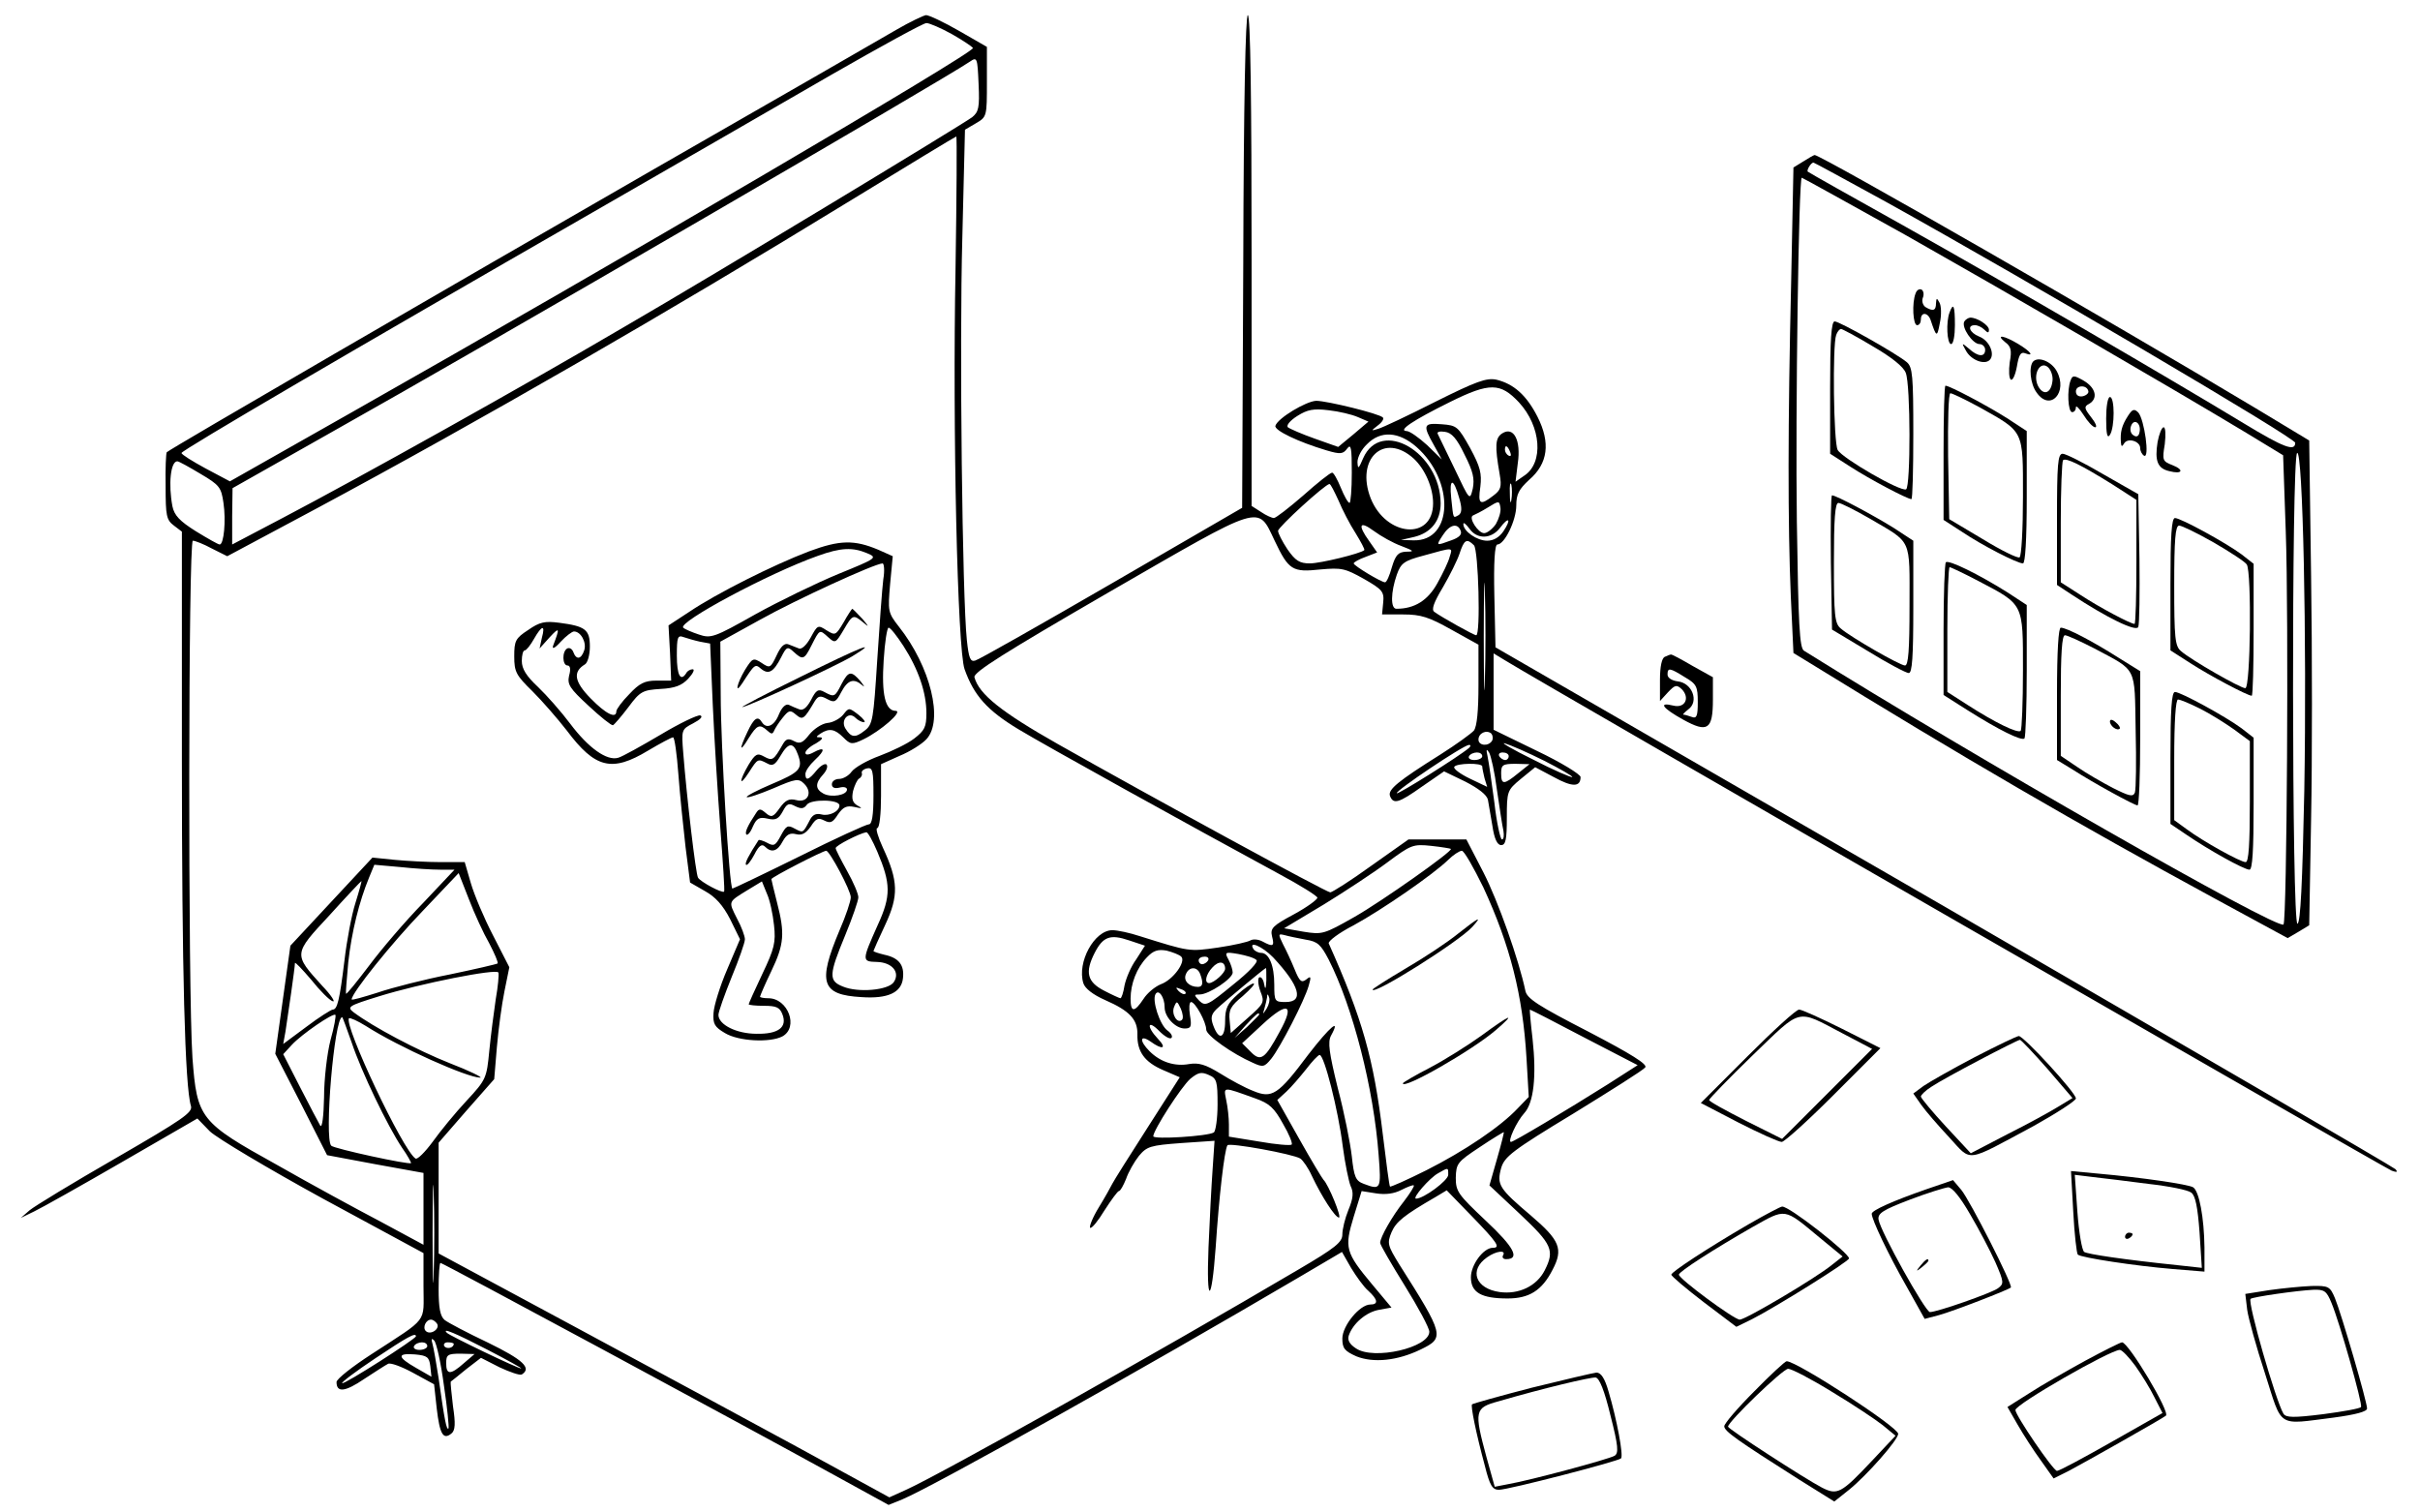 <?xml version="1.0" standalone="no"?>
<!DOCTYPE svg PUBLIC "-//W3C//DTD SVG 20010904//EN"
 "http://www.w3.org/TR/2001/REC-SVG-20010904/DTD/svg10.dtd">
<svg version="1.0" xmlns="http://www.w3.org/2000/svg"
 width="640pt" height="400pt" viewBox="0 0 640 400"
 preserveAspectRatio="xMidYMid meet">

<g transform="translate(0,400) scale(0.1,-0.1)"
fill="#000000" stroke="none">
<path d="M2370 3921 c-36 -21 -324 -187 -640 -368 -539 -310 -1280 -740 -1289
-749 -2 -2 -4 -43 -3 -90 0 -78 2 -89 22 -104 l21 -16 0 -605 c0 -554 8 -863
24 -914 5 -17 -21 -35 -199 -138 -113 -65 -215 -127 -228 -138 l-23 -20 35 17
c19 9 124 68 233 131 l199 115 33 -34 c19 -18 153 -98 299 -178 l266 -144 0
-88 c0 -99 15 -80 -137 -179 -51 -33 -93 -66 -93 -74 0 -29 23 -26 73 8 29 19
57 37 63 40 6 4 36 -7 67 -24 l55 -30 7 -64 c8 -68 17 -84 39 -66 10 8 11 26
4 72 -4 34 -7 63 -6 65 2 1 20 16 41 33 l39 30 49 -25 c28 -13 54 -22 59 -19
27 17 3 39 -89 84 -55 26 -106 53 -115 60 -12 10 -16 32 -16 82 0 38 2 69 5
69 6 0 794 -425 1032 -556 l153 -84 37 15 c81 34 637 345 1050 588 l112 66 24
-42 c14 -23 34 -51 46 -61 25 -23 27 -36 5 -36 -28 0 -74 -56 -74 -90 0 -26 6
-33 37 -47 45 -18 108 -12 170 18 64 31 63 37 -57 226 -30 49 -32 55 -20 84
12 28 33 45 116 93 l30 18 65 -67 c70 -72 78 -85 57 -85 -25 0 -58 -45 -58
-78 0 -40 27 -56 97 -56 57 0 91 21 119 76 29 55 19 78 -57 143 -85 72 -91 82
-79 126 9 30 29 46 191 144 99 61 185 115 190 122 7 8 -36 35 -151 95 -132 68
-162 87 -166 108 -17 81 -72 237 -111 313 l-45 87 -77 0 -76 0 -99 -70 c-54
-39 -103 -70 -108 -70 -10 0 -469 250 -720 392 -150 85 -209 132 -221 177 -3
13 78 64 356 225 411 237 392 232 438 136 37 -78 47 -84 121 -76 56 5 65 3
115 -25 49 -28 54 -34 51 -63 l-3 -31 56 0 c47 0 68 -7 127 -40 l72 -40 0
-106 c0 -69 -4 -110 -12 -121 -7 -8 -47 -37 -88 -63 -113 -71 -140 -93 -134
-110 9 -23 23 -19 85 25 l58 40 56 -27 c35 -18 57 -35 60 -48 2 -11 7 -42 12
-70 5 -34 13 -50 23 -50 12 0 15 15 15 72 0 71 1 73 37 103 l38 31 49 -26 c49
-27 71 -27 71 0 0 7 -52 39 -115 69 l-115 56 0 101 0 101 33 -20 c121 -74
2326 -1342 2342 -1348 14 -5 17 -4 10 4 -6 6 -544 319 -1195 696 l-1185 684
-3 136 c-2 89 1 136 8 136 19 0 50 64 50 103 0 30 7 43 34 68 50 43 57 98 22
167 -29 57 -63 87 -109 98 -26 5 -52 -4 -162 -59 -71 -36 -139 -68 -150 -71
-20 -6 -20 -6 -1 9 11 8 17 18 13 21 -9 10 -148 44 -176 44 -27 -1 -102 -46
-108 -66 -4 -12 61 -43 135 -65 37 -11 44 -10 55 5 10 13 12 2 12 -64 0 -44
-3 -80 -6 -80 -4 0 -14 18 -23 40 -9 22 -19 40 -23 40 -5 0 -39 -27 -76 -60
-38 -33 -73 -60 -78 -60 -5 0 -21 7 -34 16 l-25 16 0 649 c0 423 -3 649 -10
649 -6 0 -11 -229 -12 -651 l-3 -652 -345 -200 c-190 -110 -352 -202 -361
-204 -13 -4 -17 7 -22 54 -12 112 -20 780 -12 1064 l7 286 29 17 c29 17 29 18
29 110 l0 92 -73 42 c-40 23 -80 42 -88 42 -7 -1 -43 -18 -79 -39z m147 -11
c28 -16 54 -33 56 -37 7 -11 -950 -571 -1642 -963 l-323 -183 -64 34 c-35 19
-64 37 -64 41 0 7 448 269 1085 635 220 127 506 291 635 366 129 74 242 136
250 136 8 0 38 -13 67 -29z m54 -220 c-35 -25 -671 -410 -921 -555 -267 -157
-701 -399 -901 -504 l-135 -71 0 75 1 74 260 147 c417 234 1623 935 1690 981
19 13 20 11 23 -59 3 -63 0 -74 -17 -88z m-44 -402 c-8 -421 5 -1006 24 -1058
25 -70 60 -109 143 -159 73 -44 441 -248 690 -383 54 -29 99 -57 100 -62 0 -5
-27 -25 -62 -44 -56 -30 -63 -37 -58 -58 7 -27 3 -29 -25 -14 -11 6 -25 7 -32
3 -6 -4 -45 -13 -86 -19 -77 -11 -75 -11 -206 30 -27 9 -60 16 -73 16 -48 0
-94 -85 -77 -140 4 -14 26 -31 58 -45 64 -28 86 -51 85 -91 -1 -45 19 -73 68
-94 l44 -19 -85 -133 c-47 -73 -89 -140 -93 -148 -4 -8 -20 -37 -36 -63 -16
-26 -26 -51 -23 -54 4 -3 21 18 38 46 18 28 35 51 38 51 4 0 12 15 19 32 6 18
22 46 34 61 21 25 30 28 112 34 l88 6 -5 -74 c-3 -41 -8 -135 -11 -209 -6
-152 8 -151 19 1 9 136 23 256 31 270 4 8 174 -23 193 -35 7 -5 21 -25 30 -45
26 -55 62 -111 72 -111 8 0 -28 88 -41 100 -3 3 -32 51 -64 108 l-58 103 24
22 c13 12 36 39 52 59 16 21 32 38 36 38 12 0 49 -145 61 -241 6 -46 16 -94
21 -106 8 -16 7 -32 -6 -63 -9 -22 -16 -51 -16 -65 0 -20 -18 -35 -117 -93
-373 -220 -951 -544 -1039 -583 l-42 -19 -243 133 c-134 73 -403 218 -596 322
l-353 190 0 146 0 147 73 84 74 84 7 84 c4 47 13 114 20 148 l13 64 -43 84
c-24 46 -50 108 -59 139 l-16 55 -63 0 c-35 0 -90 3 -122 6 l-59 6 -109 -117
-108 -116 -20 -143 -20 -143 69 -134 68 -134 128 -24 127 -23 0 -95 0 -95
-115 62 c-63 33 -186 100 -272 149 -204 113 -212 123 -224 283 -12 173 -11
1368 1 1368 6 0 29 -9 51 -21 l40 -20 232 124 c436 234 937 523 1407 811 157
96 287 175 289 175 2 1 1 -158 -2 -351z m1490 -352 c59 -64 66 -160 14 -194
l-23 -16 6 49 c9 61 -11 98 -41 79 -19 -12 -20 -33 -7 -108 6 -34 3 -42 -17
-57 -35 -27 -41 -23 -34 24 4 35 0 52 -27 102 -32 57 -35 60 -75 63 -49 4 -51
-2 -21 -55 l21 -38 -39 38 c-22 20 -46 37 -54 37 -24 1 16 28 115 77 105 52
133 51 182 -1z m-426 -39 l28 -12 -40 -34 -40 -33 -62 22 c-34 12 -66 26 -71
30 -5 5 6 18 25 30 27 17 43 20 83 15 27 -3 61 -11 77 -18z m282 -99 c23 -45
27 -64 22 -90 -8 -33 -8 -32 -48 52 -23 47 -43 89 -45 93 -2 5 6 7 19 5 18 -2
32 -18 52 -60z m-127 20 c102 -90 97 -250 -8 -247 l-33 1 35 8 c45 11 70 43
70 89 -1 135 -158 226 -205 119 -12 -28 -14 -30 -15 -10 0 13 11 34 25 47 36
37 84 34 131 -7z m-7 -31 c30 -28 51 -77 51 -118 0 -99 -124 -89 -165 13 -41
105 36 176 114 105z m255 17 c3 -8 2 -12 -4 -9 -6 3 -10 10 -10 16 0 14 7 11
14 -7z m-3464 -57 c51 -30 55 -36 61 -77 7 -47 1 -110 -10 -110 -4 0 -32 16
-63 35 -43 27 -57 42 -62 66 -11 58 -5 119 13 119 4 0 31 -15 61 -33z m3329
-64 c8 -27 7 -39 -1 -45 -16 -9 -14 -11 -20 44 -6 55 6 55 21 1z m138 -5 c-2
-13 -4 -5 -4 17 -1 22 1 32 4 23 2 -10 2 -28 0 -40z m-457 -2 c10 -24 30 -63
45 -86 14 -23 25 -43 23 -45 -10 -9 -116 -35 -144 -35 -27 0 -38 7 -59 37 -14
21 -25 43 -25 49 0 10 125 124 136 124 3 0 13 -20 24 -44z m416 -62 c-9 -13
-23 -24 -31 -24 -16 0 -43 42 -29 47 5 2 23 11 39 21 29 18 30 18 33 0 2 -11
-4 -30 -12 -44z m20 -19 c-11 -16 -26 -25 -43 -25 -27 0 -63 25 -63 44 0 6 7
0 16 -12 20 -29 58 -28 81 2 23 31 31 24 9 -9z m-270 -39 c34 -13 35 -15 13
-15 -21 -1 -28 -8 -38 -41 -6 -22 -14 -40 -18 -40 -10 0 -83 44 -83 50 0 3 14
11 31 17 l31 12 -21 30 c-31 43 -26 55 12 27 19 -14 51 -32 73 -40z m157 40
c4 -10 -5 -18 -25 -25 -41 -15 -41 -15 -22 14 18 28 39 33 47 11z m35 -38 c12
-12 18 -238 6 -238 -6 0 -92 48 -111 62 -8 6 -1 25 23 65 18 31 38 71 44 89
12 37 19 41 38 22z m-64 -30 c-3 -13 -18 -44 -33 -71 -25 -45 -60 -67 -108
-67 -16 0 -15 44 1 90 11 31 19 37 72 51 79 22 76 22 68 -3z m93 -325 c-1 -65
-3 -14 -3 112 0 127 2 180 3 118 2 -62 2 -165 0 -230z m19 -162 c-10 -16 -36
-13 -36 3 0 17 21 27 34 16 4 -5 5 -13 2 -19z m138 -53 c43 -22 76 -41 74 -43
-2 -2 -49 18 -103 46 -55 27 -89 47 -75 43 14 -4 60 -24 104 -46z m-199 34
c-27 -23 -187 -123 -191 -120 -5 6 177 128 191 128 5 0 5 -3 0 -8z m74 -112
c7 -47 14 -95 17 -107 2 -13 1 -23 -4 -23 -4 0 -14 44 -20 98 -7 53 -15 108
-18 122 -4 18 -3 21 4 10 5 -8 15 -53 21 -100z m-39 90 c0 -5 -9 -10 -21 -10
-11 0 -17 5 -14 10 3 6 13 10 21 10 8 0 14 -4 14 -10z m70 0 c0 -5 -4 -10 -9
-10 -6 0 -13 5 -16 10 -3 6 1 10 9 10 9 0 16 -4 16 -10z m-70 -27 c0 -5 3 -18
6 -31 l7 -23 -46 22 c-25 12 -44 26 -41 31 6 10 74 11 74 1z m95 -18 c-38 -31
-45 -31 -45 0 0 22 4 25 38 25 l37 -1 -30 -24z m-178 -200 c7 -5 -183 -139
-255 -180 -81 -46 -85 -47 -135 -39 l-51 9 105 63 c57 35 133 85 169 112 62
46 67 48 115 43 28 -3 51 -7 52 -8z m86 -102 c71 -154 104 -284 114 -451 l6
-103 -29 -30 c-46 -49 -141 -113 -242 -164 -52 -26 -95 -45 -96 -43 -2 2 -10
64 -19 138 -24 200 -54 306 -143 505 -2 6 27 28 66 48 75 41 210 134 250 173
13 13 30 24 36 24 6 0 31 -44 57 -97z m-2759 47 l38 0 -83 -88 c-47 -48 -111
-123 -143 -166 -32 -42 -59 -76 -61 -74 -1 2 2 39 6 83 9 81 29 161 55 224
l14 34 68 -6 c37 -4 84 -7 106 -7z m130 -195 c14 -27 24 -50 22 -53 -3 -2 -59
-15 -126 -29 -67 -13 -153 -35 -191 -48 -38 -12 -69 -21 -69 -18 0 17 106 149
188 234 l95 100 27 -69 c15 -39 39 -91 54 -117z m-354 107 c-10 -31 -23 -100
-29 -152 -13 -106 -19 -130 -31 -130 -4 0 -36 -20 -69 -45 l-62 -46 6 33 c6
39 25 169 25 181 0 4 19 -16 43 -44 23 -29 49 -55 57 -57 8 -3 -4 16 -28 41
-76 84 -77 83 19 186 45 50 84 91 85 91 1 0 -6 -26 -16 -58z m2065 -149 c-14
-19 -27 -50 -31 -69 -3 -19 -8 -34 -11 -34 -2 0 -22 9 -43 20 -45 23 -51 49
-25 100 22 43 41 50 91 33 l42 -14 -23 -36z m448 52 c32 -5 40 -13 61 -53 64
-126 119 -341 132 -517 7 -90 6 -93 -39 -76 -22 8 -26 18 -32 73 -4 35 -20
116 -37 180 -23 94 -27 122 -18 139 27 49 -2 25 -60 -50 -80 -107 -96 -117
-146 -96 -21 8 -60 29 -87 46 -39 24 -57 29 -82 25 -38 -7 -76 5 -105 34 -27
27 -26 45 2 26 33 -24 45 -19 20 7 -31 33 -27 52 4 20 14 -14 28 -22 32 -18 4
4 -1 13 -11 20 -20 15 -41 80 -31 96 8 14 24 -8 24 -35 0 -26 29 -56 53 -56
17 0 19 5 14 35 -3 19 -2 35 3 35 11 0 40 -53 40 -73 0 -15 69 -64 124 -88 26
-12 30 -11 48 11 24 30 88 154 99 193 7 24 6 27 -6 17 -13 -10 -18 -6 -31 26
-9 22 -23 52 -31 67 -13 27 -13 28 4 24 10 -3 35 -8 56 -12z m-86 -47 c71 -76
82 -118 33 -118 -29 0 -30 2 -30 46 0 51 -14 84 -35 84 -7 0 -17 5 -20 10 -15
24 24 7 52 -22z m-243 2 c13 -13 -21 -61 -54 -73 -15 -6 -36 -23 -46 -39 -24
-36 -34 -36 -34 1 0 39 16 81 43 109 17 18 29 22 52 18 16 -4 34 -11 39 -16z
m199 -9 c5 -5 -19 -31 -63 -66 -66 -54 -72 -57 -88 -42 -15 16 -15 17 1 17 24
0 87 42 87 58 0 7 -5 23 -11 34 -11 20 -9 21 26 15 21 -4 42 -10 48 -16z
m-128 -1 c-3 -5 -10 -10 -16 -10 -5 0 -9 5 -9 10 0 6 7 10 16 10 8 0 12 -4 9
-10z m45 -22 c0 -11 -29 -37 -42 -38 -14 0 -9 23 8 41 17 19 34 17 34 -3z
m-1929 -81 c-5 -34 -13 -95 -17 -136 -7 -72 -8 -76 -60 -132 -30 -32 -70 -81
-90 -109 -20 -27 -40 -47 -45 -44 -33 20 -191 355 -176 371 3 2 23 -7 44 -20
89 -57 269 -137 303 -137 8 0 -28 18 -80 38 -86 34 -203 96 -255 135 -18 14
-14 17 67 42 109 34 312 74 316 63 2 -5 -1 -37 -7 -71z m1863 67 c9 -24 7 -34
-6 -34 -23 0 -39 16 -32 33 8 21 30 22 38 1z m175 -16 c-1 -24 -3 -27 -6 -10
-2 12 -8 20 -13 17 -4 -3 -3 -19 3 -36 12 -30 10 -33 -33 -71 l-45 -40 -3 33
c-3 28 2 38 35 65 21 19 34 33 28 33 -5 0 -25 -13 -42 -29 -27 -24 -33 -37
-33 -70 0 -46 -16 -53 -31 -13 -8 21 -6 30 8 44 21 20 127 108 131 109 1 0 1
-15 1 -32z m-214 -36 c-3 -3 -11 0 -18 7 -9 10 -8 11 6 5 10 -3 15 -9 12 -12z
m215 -39 c-11 -17 -11 -17 -6 0 3 10 6 24 7 30 0 9 2 9 5 0 3 -7 0 -20 -6 -30z
m-224 -30 c-12 -12 -29 15 -21 34 7 17 8 16 18 -5 5 -12 7 -25 3 -29z m258
-32 c-39 -72 -50 -80 -77 -52 l-22 22 54 50 c67 62 86 54 45 -20z m806 -15
l141 -73 -78 -50 c-108 -68 -250 -153 -257 -153 -10 0 15 54 35 76 25 27 33
97 22 197 -5 42 -8 77 -7 77 2 0 66 -33 144 -74z m-3316 -7 c-9 -35 -17 -103
-17 -151 -1 -50 -5 -82 -10 -75 -4 7 -28 52 -53 101 l-45 88 23 25 c26 28 109
85 115 79 2 -2 -3 -32 -13 -67z m2456 68 c0 -2 -15 -16 -32 -33 l-33 -29 29
33 c28 30 36 37 36 29z m-2400 -74 c26 -78 95 -221 133 -278 15 -21 25 -40 24
-41 -5 -5 -203 38 -211 46 -19 19 8 340 29 340 1 0 12 -30 25 -67z m2290 -164
c0 -37 -5 -71 -10 -74 -16 -10 -160 -19 -160 -10 0 16 74 131 98 152 21 17 29
19 49 10 21 -9 23 -17 23 -78z m100 16 c37 -13 50 -25 73 -67 16 -27 26 -52
23 -55 -3 -3 -41 0 -86 8 l-80 13 0 32 c0 17 -3 46 -7 64 -7 37 -12 37 77 5z
m639 -160 l-20 -70 81 -76 c85 -80 92 -96 65 -149 -21 -41 -68 -64 -119 -57
-64 9 -82 58 -33 92 24 17 51 20 42 5 -3 -5 0 -10 8 -10 38 0 21 32 -54 102
-73 69 -79 77 -79 113 1 38 4 42 63 81 34 23 63 40 64 40 1 -1 -7 -33 -18 -71z
m-2812 -302 c-1 -59 -3 -13 -3 102 0 116 2 164 3 108 2 -56 2 -151 0 -210z
m2683 260 c0 -15 -65 -63 -85 -63 -12 0 36 55 58 67 28 16 27 16 27 -4z m-117
-70 c-31 -39 -63 -95 -63 -110 0 -5 29 -55 65 -113 36 -58 65 -112 65 -122 0
-42 -147 -76 -194 -44 -17 11 -23 22 -19 34 11 32 46 62 80 68 l33 6 -51 61
c-71 85 -74 97 -49 179 l21 68 38 -6 c25 -4 48 -1 67 9 16 8 31 14 33 12 2 -2
-10 -21 -26 -42z m-2557 -324 c8 -14 -18 -31 -30 -19 -9 9 0 30 14 30 5 0 12
-5 16 -11z m134 -69 c52 -27 92 -49 88 -49 -7 -1 -188 86 -196 94 -15 15 23
-1 108 -45z m-190 36 c0 -7 -191 -129 -195 -124 -3 2 37 32 88 66 84 56 107
69 107 58z m74 -130 c9 -60 14 -111 12 -114 -5 -4 -10 19 -26 133 -6 39 -13
79 -16 90 -4 14 -3 17 4 10 6 -5 18 -59 26 -119z m-44 104 c0 -5 -9 -10 -21
-10 -11 0 -17 5 -14 10 3 6 13 10 21 10 8 0 14 -4 14 -10z m70 6 c0 -11 -19
-15 -25 -6 -3 5 1 10 9 10 9 0 16 -2 16 -4z m-62 -59 l3 -28 -40 23 c-51 29
-52 40 -3 36 32 -3 37 -7 40 -31z m89 8 c-36 -32 -47 -31 -47 0 0 22 4 25 38
25 l37 -1 -28 -24z"/>
<path d="M2140 2542 c-95 -36 -246 -112 -317 -160 l-55 -36 4 -73 3 -73 -39 0
c-31 0 -45 -7 -72 -36 -19 -19 -34 -40 -34 -45 0 -21 -28 -7 -68 34 -43 44
-48 70 -15 90 7 4 13 25 13 47 0 45 -12 54 -81 63 -38 5 -52 2 -82 -19 -34
-22 -37 -29 -37 -70 0 -41 5 -50 48 -92 26 -26 67 -73 91 -104 75 -100 119
-111 215 -53 32 19 62 35 66 35 4 0 10 -44 14 -97 4 -54 13 -141 19 -193 l12
-94 40 -23 c27 -15 47 -37 66 -74 l26 -53 -34 -80 c-19 -44 -35 -96 -36 -115
-2 -29 3 -37 30 -53 36 -22 119 -26 152 -9 44 24 15 101 -37 101 -12 0 -22 2
-22 4 0 2 13 33 30 68 34 71 36 100 15 181 -8 32 -15 60 -15 62 0 5 136 75
145 75 9 0 65 -105 65 -123 0 -10 -13 -49 -30 -88 -58 -138 -48 -170 58 -176
70 -5 106 12 110 50 4 35 -11 54 -49 62 -16 4 -29 8 -29 10 0 1 14 33 31 69
36 77 35 116 -6 204 -13 28 -20 52 -15 52 6 0 10 38 10 85 l0 84 49 22 c27 11
59 31 71 44 46 49 11 192 -73 298 -29 37 -29 41 -23 112 l7 74 -38 17 c-64 27
-102 26 -183 -4z m153 -5 c28 -12 27 -13 -76 -55 -58 -24 -157 -72 -220 -107
-108 -61 -117 -64 -149 -53 -18 6 -37 14 -41 18 -16 14 226 144 356 190 61 22
92 23 130 7z m43 -69 c-3 -24 -10 -119 -16 -213 -10 -158 -12 -171 -33 -187
-25 -20 -36 -19 -51 5 -14 22 8 47 26 29 7 -7 17 -12 23 -12 5 0 -1 9 -15 20
-25 19 -25 19 -40 0 -8 -10 -27 -21 -42 -22 -15 -2 -36 -16 -48 -31 -17 -22
-25 -25 -40 -17 -15 8 -21 6 -29 -7 -25 -44 -28 -46 -50 -34 -18 10 -23 8 -41
-21 -26 -44 -26 -62 1 -20 23 36 23 36 48 23 14 -8 21 -4 35 20 21 36 34 37
46 4 14 -38 6 -47 -70 -79 -38 -16 -68 -32 -65 -34 2 -3 34 8 70 23 60 26 67
27 82 12 23 -23 9 -51 -21 -43 -19 5 -29 0 -44 -21 -17 -24 -22 -26 -37 -13
-14 12 -18 12 -26 -1 -22 -33 -30 -51 -25 -56 3 -3 11 6 17 21 10 22 17 26 39
21 21 -5 29 -1 40 19 11 21 16 23 33 14 16 -8 23 -7 31 4 11 15 86 14 86 -2 0
-16 -27 -29 -47 -24 -16 4 -25 -1 -33 -18 -17 -32 -16 -31 -39 -19 -18 10 -22
7 -36 -19 -14 -26 -18 -29 -36 -19 -11 6 -22 9 -23 7 -26 -40 -37 -61 -33 -65
3 -3 13 10 22 27 12 24 20 29 28 21 17 -17 33 -13 47 14 10 18 19 23 35 19 16
-4 26 2 39 20 14 22 20 24 36 16 16 -8 22 -6 36 16 14 20 23 24 43 20 22 -5
23 -4 8 4 -13 8 -15 18 -11 38 4 15 11 30 16 33 6 3 9 10 7 15 -1 5 5 10 14
12 15 3 17 -7 17 -72 0 -52 -4 -76 -12 -76 -7 0 -90 -38 -184 -85 -95 -47
-175 -85 -177 -85 -8 0 -31 376 -31 514 l-1 139 105 58 c95 53 302 148 324
149 4 0 6 -19 2 -42z m-903 -155 l-6 -28 27 30 c26 28 27 25 9 -22 -4 -11 4
-8 20 10 14 15 30 27 35 27 18 0 34 -29 27 -50 -8 -24 -21 -26 -29 -4 -3 8
-10 12 -16 9 -14 -8 -13 -45 1 -45 7 0 9 -10 4 -27 -5 -23 1 -33 52 -80 31
-29 60 -52 64 -51 4 2 22 23 41 48 31 42 38 45 85 48 38 2 56 9 73 27 13 14
18 25 12 25 -6 0 -14 -4 -17 -10 -15 -24 -25 -6 -25 46 0 49 2 55 18 49 9 -3
29 -9 43 -12 l27 -5 7 -162 c4 -88 13 -235 20 -326 7 -91 12 -166 10 -168 -5
-5 -63 26 -69 37 -6 9 -30 214 -39 329 -5 62 -5 63 26 79 19 10 27 18 19 21
-7 2 -55 -21 -105 -51 -51 -30 -101 -58 -112 -61 -30 -9 -79 26 -127 90 -24
32 -62 75 -85 97 -31 29 -43 48 -43 69 0 15 3 28 8 28 4 0 15 14 24 30 21 37
31 39 21 3z m956 -21 c40 -62 61 -124 61 -178 0 -37 -5 -46 -32 -67 -18 -14
-60 -34 -92 -46 -33 -12 -66 -31 -74 -42 -7 -10 -22 -19 -33 -19 -10 0 -19 -6
-19 -14 0 -9 7 -12 20 -9 11 3 20 1 20 -5 0 -15 -41 -22 -62 -11 -22 12 -23
27 -1 51 9 10 13 21 9 26 -4 4 -16 -3 -26 -15 -21 -26 -30 -29 -30 -10 0 8 11
24 25 37 29 27 27 37 -4 20 -13 -7 -21 -7 -21 -1 0 6 12 17 28 25 15 9 20 15
12 16 -13 0 -13 1 0 10 23 15 38 12 60 -10 19 -19 23 -20 54 -5 45 22 105 74
85 75 -28 0 -38 44 -32 134 3 48 9 86 13 86 5 0 22 -22 39 -48z m-69 -544 c36
-85 37 -117 1 -195 -42 -94 -42 -96 -2 -97 40 -1 62 -27 45 -53 -14 -22 -95
-29 -135 -12 -38 15 -37 31 6 135 19 46 35 92 35 101 0 9 -13 40 -30 70 -16
29 -30 56 -30 60 0 7 63 39 81 42 4 1 17 -23 29 -51z m-273 -195 c5 -45 1 -62
-31 -129 -20 -42 -36 -78 -36 -80 0 -2 18 -4 40 -4 33 0 42 -4 49 -22 14 -35
-11 -53 -68 -52 -53 0 -101 24 -101 50 0 8 16 53 35 100 19 46 35 91 35 100 0
8 -9 33 -21 55 -23 46 -24 43 28 75 l38 23 13 -32 c8 -17 16 -55 19 -84z"/>
<path d="M2231 2354 c-21 -35 -22 -35 -45 -21 -23 15 -24 14 -42 -19 -11 -20
-24 -32 -31 -29 -7 3 -20 8 -28 11 -10 4 -20 -5 -31 -29 -16 -34 -18 -35 -40
-20 -22 14 -24 13 -44 -19 -21 -35 -28 -67 -7 -35 33 51 34 52 50 38 20 -16
33 -8 53 31 14 28 17 29 33 14 24 -22 28 -21 47 17 22 43 21 43 44 22 19 -17
20 -16 41 19 24 41 25 42 53 19 15 -13 14 -10 -3 10 -14 15 -26 27 -27 27 -1
0 -12 -16 -23 -36z"/>
<path d="M2115 2209 c-88 -43 -156 -79 -152 -79 13 0 249 109 292 135 72 44
23 25 -140 -56z"/>
<path d="M2225 2190 c-17 -34 -19 -34 -45 -20 -16 9 -22 5 -35 -21 -11 -20
-21 -29 -31 -25 -8 3 -20 8 -28 12 -8 3 -18 -6 -26 -25 -12 -31 -33 -40 -45
-21 -11 18 -21 11 -38 -25 -23 -48 -21 -57 3 -17 22 35 29 38 49 20 11 -10 14
-10 18 -1 3 7 13 23 23 35 16 20 20 21 35 8 18 -15 21 -13 50 36 9 14 15 15
33 5 19 -10 23 -8 37 19 17 32 33 37 55 18 8 -7 6 -3 -4 10 -25 29 -32 28 -51
-8z"/>
<path d="M3855 1530 c-27 -22 -89 -63 -137 -91 -49 -29 -88 -54 -88 -56 0 -17
229 127 264 166 27 30 18 26 -39 -19z"/>
<path d="M3919 1262 c-36 -26 -98 -65 -138 -86 -39 -20 -71 -39 -71 -41 0 -18
183 87 245 140 57 49 40 43 -36 -13z"/>
<path d="M4769 3573 l-26 -16 -6 -300 c-9 -380 -9 -643 -1 -834 l7 -150 41
-25 c407 -251 714 -429 1069 -622 l197 -107 29 17 28 17 5 281 c3 155 3 443 0
641 l-5 360 -141 85 c-385 231 -1152 671 -1167 670 -2 0 -16 -8 -30 -17z m219
-107 c380 -211 1082 -624 1082 -637 0 -24 -30 -13 -137 52 -210 127 -631 372
-893 519 -140 78 -257 144 -259 146 -4 3 8 24 15 24 2 0 88 -47 192 -104z m54
-89 c258 -146 688 -395 899 -522 l97 -59 7 -202 c8 -220 3 -1029 -6 -1039 -16
-15 -820 444 -1268 724 -12 7 -15 69 -19 342 -4 293 5 909 13 909 2 0 126 -69
277 -153z m1052 -1469 c-5 -244 -10 -348 -18 -351 -15 -6 -16 1234 -1 1245 15
11 26 -491 19 -894z"/>
<path d="M5066 3224 c-10 -25 -7 -84 4 -84 6 0 10 7 10 15 0 21 19 19 26 -2
15 -45 17 -46 24 -8 5 22 4 47 -1 55 -7 13 -8 12 -9 -2 0 -20 -8 -22 -28 -10
-7 5 -10 16 -7 24 4 9 2 19 -3 22 -6 3 -13 -1 -16 -10z"/>
<path d="M5156 3174 c-10 -25 -7 -84 4 -84 6 0 10 23 10 50 0 52 -4 61 -14 34z"/>
<path d="M5195 3150 c-9 -15 22 -60 40 -60 8 0 15 -7 15 -15 0 -20 -19 -19
-43 3 -19 16 -20 16 -8 -5 13 -25 49 -39 63 -25 15 15 -1 52 -28 62 -25 10
-33 30 -11 30 7 0 18 -5 25 -12 9 -9 12 -9 12 0 0 12 -31 32 -49 32 -5 0 -13
-5 -16 -10z"/>
<path d="M4840 2975 l0 -175 53 -34 c51 -33 151 -86 162 -86 3 0 5 78 5 173 0
153 -2 176 -17 189 -26 22 -178 108 -191 108 -9 0 -12 -50 -12 -175z m113 109
c50 -29 81 -54 87 -70 13 -32 13 -301 1 -308 -13 -8 -169 82 -181 104 -11 20
-14 278 -4 304 3 9 9 16 13 16 3 0 41 -20 84 -46z"/>
<path d="M5303 3095 c15 -11 18 -21 12 -53 -3 -22 -2 -43 3 -46 5 -3 12 13 16
35 5 30 10 39 21 35 26 -10 16 4 -17 24 -38 23 -62 27 -35 5z"/>
<path d="M5377 3044 c-12 -13 -8 -59 9 -82 36 -52 84 1 53 57 -14 25 -48 39
-62 25z m51 -52 c-4 -33 -24 -39 -38 -13 -15 30 5 68 26 50 8 -7 14 -24 12
-37z"/>
<path d="M5476 2994 c-10 -25 -7 -84 4 -84 6 0 10 6 10 13 0 6 9 -3 20 -20 11
-18 25 -33 31 -33 6 0 1 12 -11 27 -18 23 -19 28 -5 35 24 14 18 42 -14 61
-26 15 -30 15 -35 1z m47 -29 c1 -5 -6 -11 -15 -13 -11 -2 -18 3 -18 13 0 17
30 18 33 0z"/>
<path d="M5140 2802 l0 -177 48 -31 c55 -37 147 -84 162 -84 6 0 10 61 10 175
l0 175 -52 34 c-52 33 -152 86 -163 86 -3 0 -5 -80 -5 -178z m95 121 c119 -67
115 -58 115 -237 0 -85 -4 -157 -9 -160 -5 -3 -48 18 -97 48 l-89 53 -3 167
c-1 93 1 166 6 166 5 0 40 -17 77 -37z"/>
<path d="M5570 2893 c0 -41 3 -54 10 -43 13 20 13 100 0 100 -6 0 -10 -26 -10
-57z"/>
<path d="M5627 2899 c-16 -25 -20 -42 -18 -69 1 -12 3 -12 9 -2 10 15 42 5 42
-13 0 -8 5 -17 10 -20 16 -10 1 96 -15 114 -11 11 -16 9 -28 -10z m31 -43 c-2
-10 -8 -13 -16 -7 -7 4 -10 15 -6 25 8 21 28 6 22 -18z"/>
<path d="M5706 2831 c-8 -50 0 -70 31 -77 34 -9 41 3 8 16 -26 10 -27 13 -20
55 3 26 2 45 -3 45 -5 0 -12 -18 -16 -39z"/>
<path d="M5440 2626 l0 -173 38 -25 c94 -62 172 -100 177 -86 3 8 4 90 3 182
l-3 169 -93 53 c-51 30 -99 54 -107 54 -13 0 -15 -28 -15 -174z m148 92 l62
-40 0 -164 c0 -90 -2 -164 -5 -164 -10 0 -90 42 -142 76 l-53 34 0 158 c0 87
3 161 6 165 8 7 47 -12 132 -65z"/>
<path d="M4842 2513 l3 -178 95 -57 c52 -32 101 -58 108 -58 9 0 12 42 12 175
l0 175 -52 34 c-53 33 -152 86 -163 86 -3 0 -4 -80 -3 -177z m102 116 c114
-67 106 -49 106 -231 0 -116 -3 -158 -12 -158 -13 0 -144 75 -170 98 -16 13
-18 35 -18 174 0 116 3 158 12 158 6 0 44 -19 82 -41z"/>
<path d="M5740 2455 l0 -175 53 -34 c51 -33 151 -86 162 -86 3 0 5 79 5 174
l0 175 -32 25 c-42 31 -161 96 -176 96 -9 0 -12 -48 -12 -175z m115 110 c43
-25 83 -51 87 -58 13 -21 10 -327 -4 -327 -13 0 -144 75 -170 98 -16 13 -18
35 -18 174 0 121 3 158 13 158 7 0 48 -20 92 -45z"/>
<path d="M5146 2513 c-3 -4 -6 -84 -6 -179 l0 -172 63 -40 c84 -53 143 -82
151 -75 3 4 6 84 6 180 l0 173 -52 34 c-75 47 -154 86 -162 79z m85 -49 c122
-64 119 -58 119 -237 0 -84 -3 -156 -6 -160 -8 -7 -68 22 -141 69 l-53 34 0
165 c0 91 3 165 6 165 3 0 37 -16 75 -36z"/>
<path d="M5440 2165 l0 -175 41 -25 c54 -35 164 -95 172 -95 4 0 7 80 7 178
l0 177 -58 36 c-66 42 -136 79 -152 79 -6 0 -10 -60 -10 -175z m99 120 c114
-61 106 -45 109 -216 2 -82 1 -156 -2 -165 -5 -12 -14 -10 -58 12 -29 15 -72
40 -95 56 l-43 29 0 159 c0 110 3 160 11 160 6 0 41 -16 78 -35z"/>
<path d="M5580 2092 c0 -12 19 -26 26 -19 2 2 -2 10 -11 17 -9 8 -15 8 -15 2z"/>
<path d="M5740 1995 l0 -174 43 -29 c60 -41 152 -92 166 -92 8 0 11 52 11 174
l0 175 -32 25 c-42 31 -161 96 -176 96 -9 0 -12 -48 -12 -175z m78 131 c26
-13 66 -38 90 -55 l42 -31 0 -160 c0 -112 -3 -160 -11 -160 -14 0 -113 55
-156 87 l-33 24 0 160 c0 103 4 159 10 159 6 0 32 -11 58 -24z"/>
<path d="M4403 2263 c-8 -3 -13 -25 -13 -61 l0 -56 21 23 c19 20 23 21 37 8
22 -23 8 -51 -23 -43 -41 10 -28 -7 26 -37 65 -36 79 -27 79 53 l0 59 -54 30
c-29 17 -55 31 -57 30 -2 0 -10 -3 -16 -6z m53 -54 c31 -18 34 -25 34 -66 0
-37 -3 -44 -16 -39 -9 3 -18 6 -22 6 -3 0 3 6 13 14 29 21 10 70 -28 74 -15 2
-27 9 -27 18 0 19 6 18 46 -7z"/>
<path d="M4621 1206 l-123 -123 100 -52 c55 -28 106 -51 114 -51 7 0 69 56
137 124 l124 124 -101 51 c-56 28 -107 51 -114 51 -8 0 -69 -56 -137 -124z
m252 61 l78 -41 -119 -119 -119 -119 -96 48 c-53 27 -97 51 -97 55 0 3 52 57
115 118 132 127 114 123 238 58z"/>
<path d="M5222 1204 c-59 -31 -119 -65 -135 -76 l-27 -20 21 -30 c12 -17 45
-55 74 -86 61 -66 40 -68 223 30 61 34 112 67 112 73 0 15 -138 165 -151 165
-5 0 -57 -25 -117 -56z m193 -31 l66 -77 -38 -23 c-21 -13 -81 -46 -135 -73
l-96 -50 -66 71 c-36 39 -66 75 -66 79 0 4 12 16 28 26 34 23 225 123 234 124
3 0 36 -35 73 -77z"/>
<path d="M5483 795 c3 -59 9 -110 12 -113 8 -8 153 -30 250 -38 l85 -7 0 64
c-1 79 -14 149 -30 159 -13 8 -137 26 -249 36 l-74 7 6 -108z m199 74 c54 -6
104 -16 113 -23 11 -8 17 -38 22 -105 l6 -94 -64 7 c-144 15 -237 29 -247 35
-6 4 -14 51 -18 105 l-7 99 49 -6 c27 -3 93 -11 146 -18z"/>
<path d="M5620 729 c0 -5 5 -7 10 -4 6 3 10 8 10 11 0 2 -4 4 -10 4 -5 0 -10
-5 -10 -11z"/>
<path d="M5095 855 c-89 -31 -145 -56 -145 -65 0 -15 44 -108 92 -192 l48 -86
38 10 c37 10 184 67 190 73 6 6 -108 230 -131 258 l-22 26 -70 -24z m115 -66
c23 -39 53 -96 67 -127 23 -53 23 -57 7 -69 -18 -13 -161 -63 -180 -63 -12 0
-131 213 -136 245 -2 16 11 25 82 52 47 18 93 32 102 33 11 0 32 -26 58 -71z"/>
<path d="M5079 653 c-13 -16 -12 -17 4 -4 9 7 17 15 17 17 0 8 -8 3 -21 -13z"/>
<path d="M4624 762 c-110 -64 -204 -126 -204 -133 0 -4 39 -37 86 -73 l86 -65
41 20 c63 32 257 153 257 161 0 14 -159 139 -177 137 -4 0 -44 -21 -89 -47z
m187 -34 l62 -51 -28 -22 c-44 -36 -229 -145 -244 -145 -15 0 -161 108 -161
119 0 8 92 67 195 126 89 50 82 51 176 -27z"/>
<path d="M6001 588 l-63 -10 5 -42 c3 -22 24 -98 47 -168 47 -147 30 -136 182
-117 59 8 88 16 88 24 0 18 -68 251 -85 292 -13 31 -17 33 -62 32 -26 -1 -77
-6 -112 -11z m165 -34 c21 -50 83 -268 78 -275 -2 -4 -47 -12 -100 -19 -80
-10 -98 -9 -105 1 -20 33 -96 296 -87 304 5 5 123 22 166 24 29 1 35 -3 48
-35z"/>
<path d="M5514 401 c-49 -27 -116 -65 -148 -86 l-57 -36 27 -47 c15 -26 42
-68 61 -94 l34 -48 42 21 c38 20 247 138 255 145 12 9 -99 194 -116 194 -4 0
-48 -22 -98 -49z m133 -13 c17 -24 40 -61 51 -84 l21 -41 -134 -76 c-74 -42
-139 -77 -145 -77 -10 0 -110 147 -110 161 0 15 249 158 276 159 6 0 24 -19
41 -42z"/>
<path d="M4639 320 c-44 -44 -79 -85 -79 -92 0 -13 34 -37 198 -141 l93 -58
39 31 c46 37 130 132 130 148 0 18 -268 192 -295 192 -4 0 -43 -36 -86 -80z
m206 -1 c55 -33 115 -73 134 -88 l34 -28 -63 -67 c-81 -86 -91 -91 -132 -70
-46 24 -248 155 -248 161 0 13 145 153 159 153 9 0 61 -27 116 -61z"/>
<path d="M4051 330 c-85 -22 -156 -42 -158 -44 -4 -4 10 -74 34 -163 13 -52
20 -63 37 -63 25 0 314 75 323 83 7 7 -11 103 -33 177 -10 35 -20 50 -32 50
-9 -1 -86 -19 -171 -40z m208 -73 c21 -82 22 -100 11 -107 -15 -9 -223 -65
-281 -75 l-36 -7 -22 79 c-33 122 -31 130 32 147 120 35 243 64 257 63 10 -2
23 -34 39 -100z"/>
</g>
</svg>
